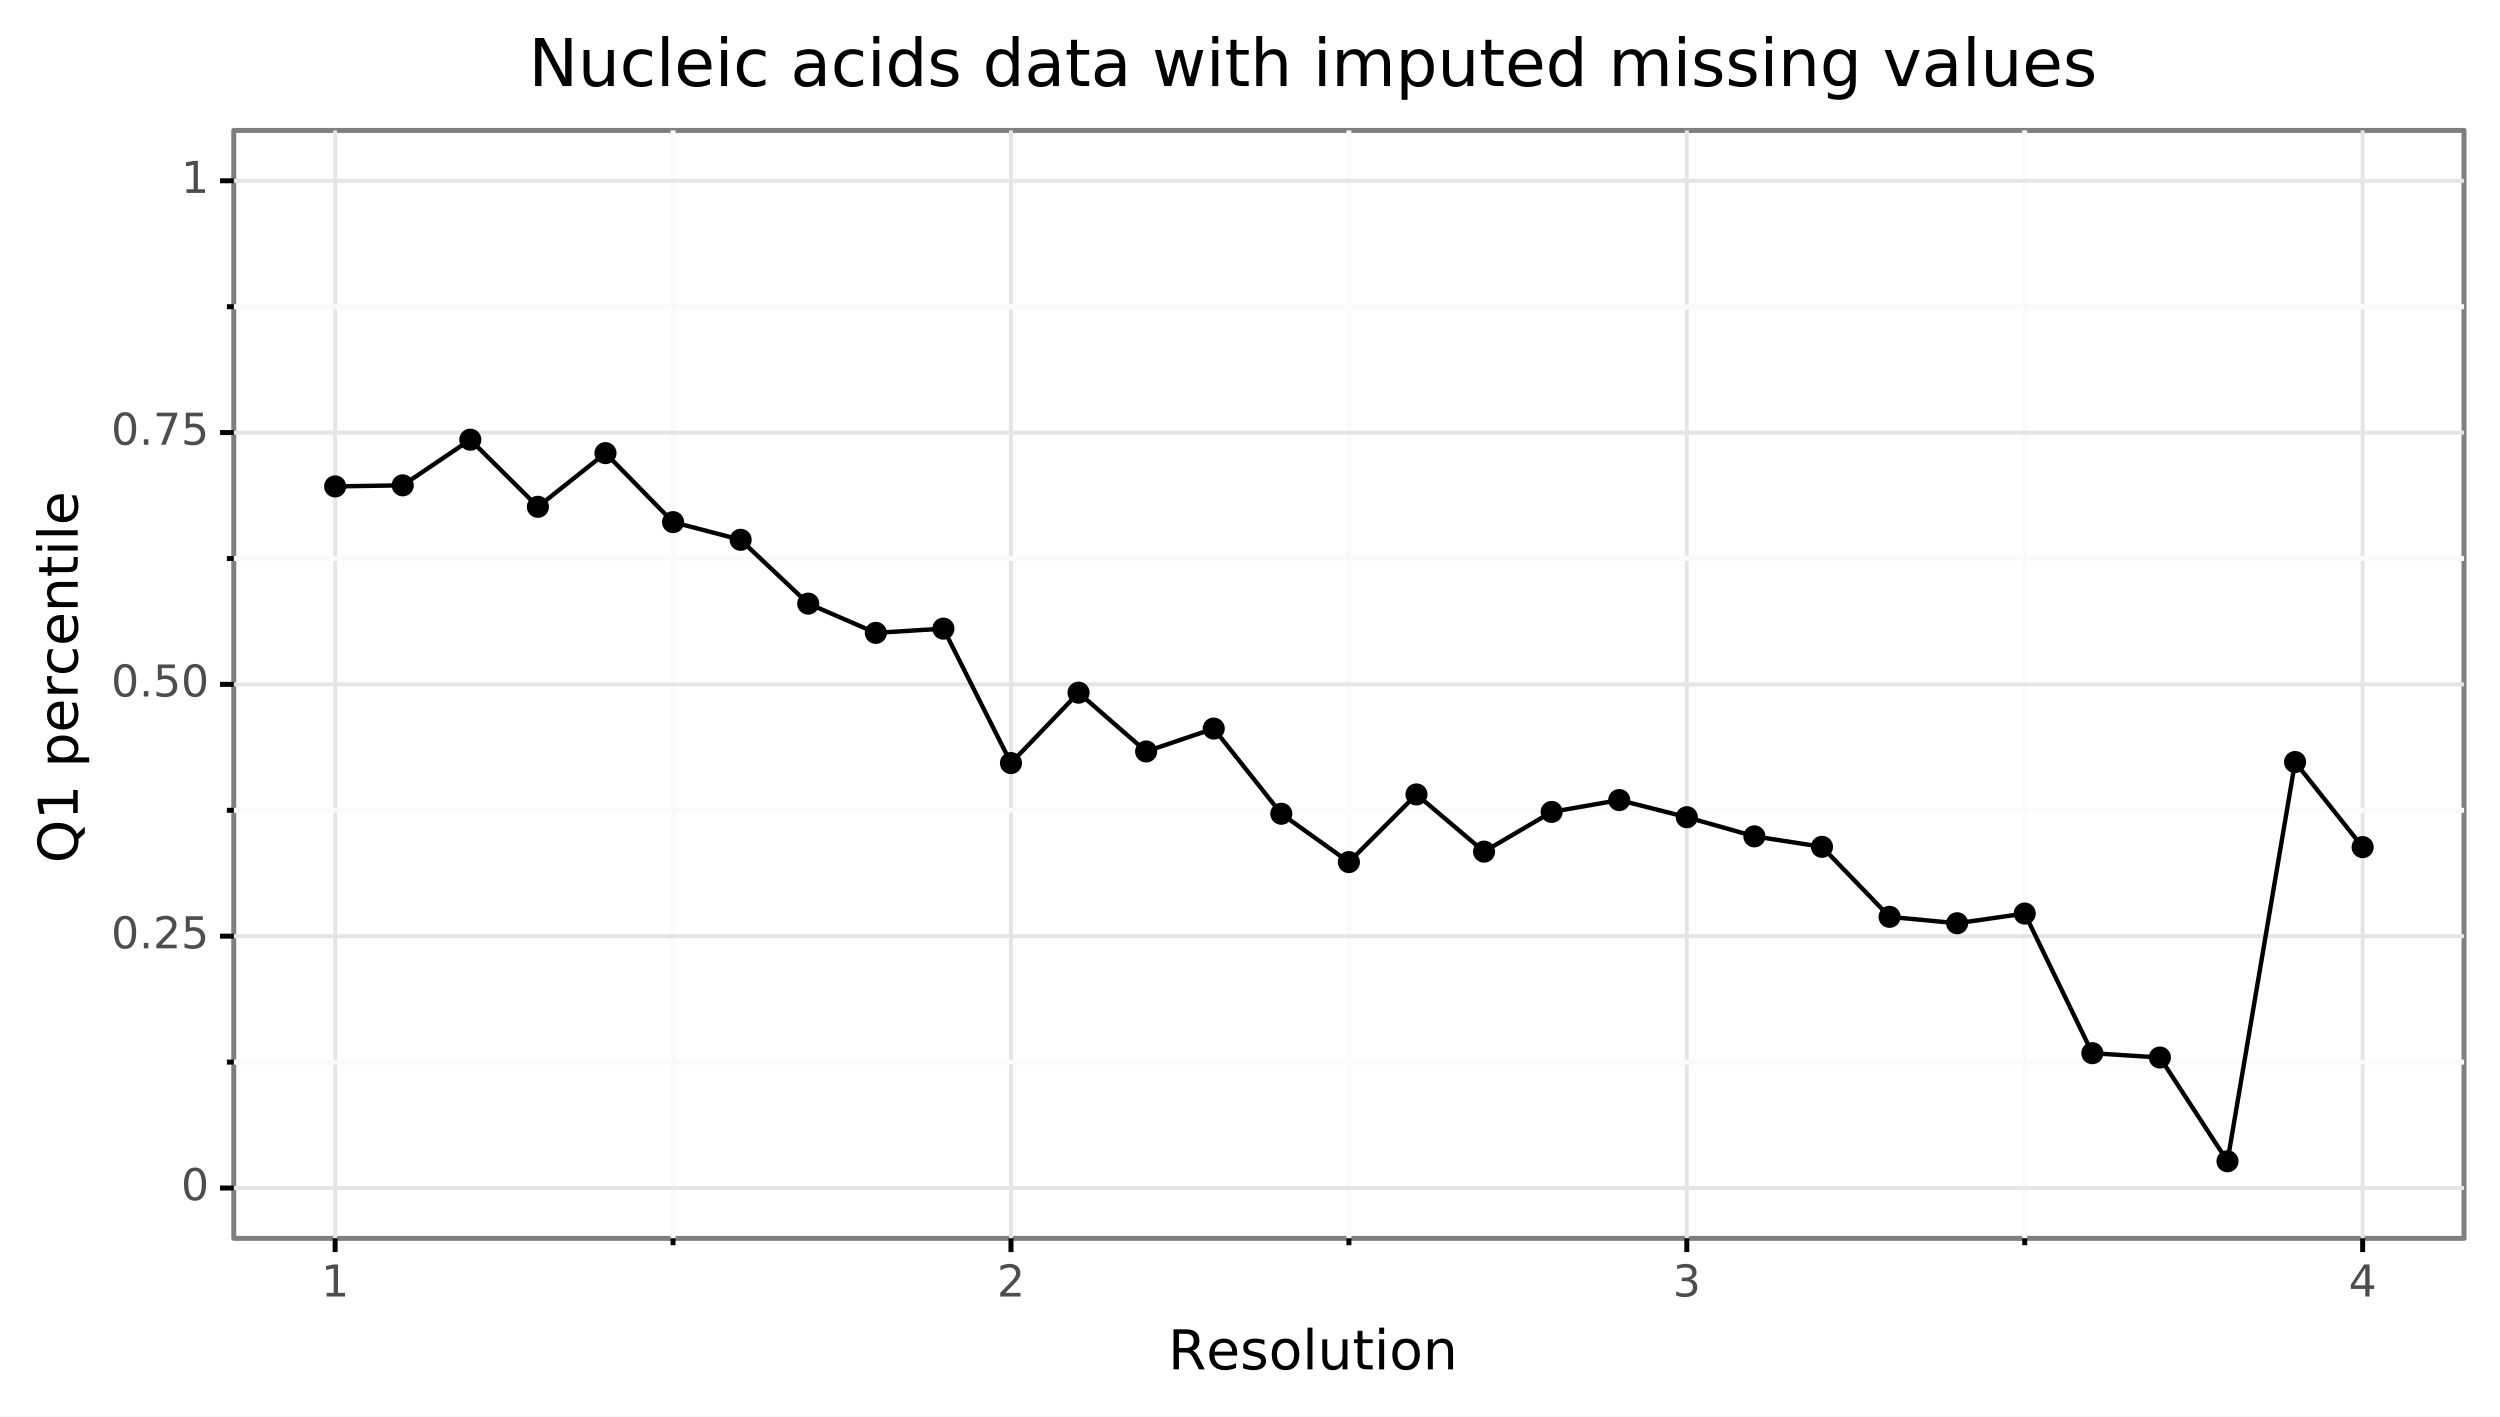 <?xml version="1.0" encoding="utf-8" standalone="no"?>
<!DOCTYPE svg PUBLIC "-//W3C//DTD SVG 1.1//EN"
  "http://www.w3.org/Graphics/SVG/1.1/DTD/svg11.dtd">
<!-- Created with matplotlib (https://matplotlib.org/) -->
<svg height="283.578pt" version="1.1" viewBox="0 0 500.39 283.578" width="500.39pt" xmlns="http://www.w3.org/2000/svg" xmlns:xlink="http://www.w3.org/1999/xlink">
 <rect x="0" y="0" width="500.39" height="283.578" fill="#333333" stroke="none"/>
 <defs>
  <style type="text/css">
*{stroke-linecap:butt;stroke-linejoin:round;}
  </style>
 </defs>
 <g id="figure_1">
  <g id="patch_1">
   <path d="M 0 283.578 
L 500.39 283.578 
L 500.39 0 
L 0 0 
z
" style="fill:#ffffff;stroke:#ffffff;stroke-linejoin:miter;"/>
  </g>
  <g id="axes_1">
   <g id="patch_2">
    <path d="M 46.79 247.865 
L 493.19 247.865 
L 493.19 26.105 
L 46.79 26.105 
z
" style="fill:#ffffff;stroke:#7f7f7f;stroke-linejoin:miter;"/>
   </g>
   <g id="matplotlib.axis_1">
    <g id="xtick_1">
     <g id="line2d_1">
      <path clip-path="url(#p3ffee80efe)" d="M 67.081 247.865 
L 67.081 26.105 
" style="fill:none;stroke:#e5e5e5;stroke-width:0.8;"/>
     </g>
     <g id="line2d_2">
      <path d="M 67.081 247.865 
" style="fill:none;stroke:#000000;stroke-width:1.5;"/>
      <defs>
       <path d="M 0 0 
L 0 2.75 
" id="me371546a44" style="stroke:#000000;"/>
      </defs>
      <g>
       <use style="stroke:#000000;" x="67.081" xlink:href="#me371546a44" y="247.865"/>
      </g>
     </g>
     <g id="text_1">
      <!-- 1 -->
      <defs>
       <path d="M 12.406 8.297 
L 28.516 8.297 
L 28.516 63.922 
L 10.984 60.406 
L 10.984 69.391 
L 28.422 72.906 
L 38.281 72.906 
L 38.281 8.297 
L 54.391 8.297 
L 54.391 0 
L 12.406 0 
z
" id="DejaVuSans-49"/>
      </defs>
      <g style="fill:#4d4d4d;" transform="translate(64.281 259.502)scale(0.088 -0.088)">
       <use xlink:href="#DejaVuSans-49"/>
      </g>
     </g>
    </g>
    <g id="xtick_2">
     <g id="line2d_3">
      <path clip-path="url(#p3ffee80efe)" d="M 202.353 247.865 
L 202.353 26.105 
" style="fill:none;stroke:#e5e5e5;stroke-width:0.8;"/>
     </g>
     <g id="line2d_4">
      <path d="M 202.353 247.865 
" style="fill:none;stroke:#000000;stroke-width:1.5;"/>
      <g>
       <use style="stroke:#000000;" x="202.353" xlink:href="#me371546a44" y="247.865"/>
      </g>
     </g>
     <g id="text_2">
      <!-- 2 -->
      <defs>
       <path d="M 19.188 8.297 
L 53.609 8.297 
L 53.609 0 
L 7.328 0 
L 7.328 8.297 
Q 12.938 14.109 22.625 23.891 
Q 32.328 33.688 34.812 36.531 
Q 39.547 41.844 41.422 45.531 
Q 43.312 49.219 43.312 52.781 
Q 43.312 58.594 39.234 62.25 
Q 35.156 65.922 28.609 65.922 
Q 23.969 65.922 18.812 64.312 
Q 13.672 62.703 7.812 59.422 
L 7.812 69.391 
Q 13.766 71.781 18.938 73 
Q 24.125 74.219 28.422 74.219 
Q 39.75 74.219 46.484 68.547 
Q 53.219 62.891 53.219 53.422 
Q 53.219 48.922 51.531 44.891 
Q 49.859 40.875 45.406 35.406 
Q 44.188 33.984 37.641 27.219 
Q 31.109 20.453 19.188 8.297 
z
" id="DejaVuSans-50"/>
      </defs>
      <g style="fill:#4d4d4d;" transform="translate(199.554 259.502)scale(0.088 -0.088)">
       <use xlink:href="#DejaVuSans-50"/>
      </g>
     </g>
    </g>
    <g id="xtick_3">
     <g id="line2d_5">
      <path clip-path="url(#p3ffee80efe)" d="M 337.626 247.865 
L 337.626 26.105 
" style="fill:none;stroke:#e5e5e5;stroke-width:0.8;"/>
     </g>
     <g id="line2d_6">
      <path d="M 337.626 247.865 
" style="fill:none;stroke:#000000;stroke-width:1.5;"/>
      <g>
       <use style="stroke:#000000;" x="337.626" xlink:href="#me371546a44" y="247.865"/>
      </g>
     </g>
     <g id="text_3">
      <!-- 3 -->
      <defs>
       <path d="M 40.578 39.312 
Q 47.656 37.797 51.625 33 
Q 55.609 28.219 55.609 21.188 
Q 55.609 10.406 48.188 4.484 
Q 40.766 -1.422 27.094 -1.422 
Q 22.516 -1.422 17.656 -0.516 
Q 12.797 0.391 7.625 2.203 
L 7.625 11.719 
Q 11.719 9.328 16.594 8.109 
Q 21.484 6.891 26.812 6.891 
Q 36.078 6.891 40.938 10.547 
Q 45.797 14.203 45.797 21.188 
Q 45.797 27.641 41.281 31.266 
Q 36.766 34.906 28.719 34.906 
L 20.219 34.906 
L 20.219 43.016 
L 29.109 43.016 
Q 36.375 43.016 40.234 45.922 
Q 44.094 48.828 44.094 54.297 
Q 44.094 59.906 40.109 62.906 
Q 36.141 65.922 28.719 65.922 
Q 24.656 65.922 20.016 65.031 
Q 15.375 64.156 9.812 62.312 
L 9.812 71.094 
Q 15.438 72.656 20.344 73.438 
Q 25.25 74.219 29.594 74.219 
Q 40.828 74.219 47.359 69.109 
Q 53.906 64.016 53.906 55.328 
Q 53.906 49.266 50.438 45.094 
Q 46.969 40.922 40.578 39.312 
z
" id="DejaVuSans-51"/>
      </defs>
      <g style="fill:#4d4d4d;" transform="translate(334.827 259.502)scale(0.088 -0.088)">
       <use xlink:href="#DejaVuSans-51"/>
      </g>
     </g>
    </g>
    <g id="xtick_4">
     <g id="line2d_7">
      <path clip-path="url(#p3ffee80efe)" d="M 472.899 247.865 
L 472.899 26.105 
" style="fill:none;stroke:#e5e5e5;stroke-width:0.8;"/>
     </g>
     <g id="line2d_8">
      <path d="M 472.899 247.865 
" style="fill:none;stroke:#000000;stroke-width:1.5;"/>
      <g>
       <use style="stroke:#000000;" x="472.899" xlink:href="#me371546a44" y="247.865"/>
      </g>
     </g>
     <g id="text_4">
      <!-- 4 -->
      <defs>
       <path d="M 37.797 64.312 
L 12.891 25.391 
L 37.797 25.391 
z
M 35.203 72.906 
L 47.609 72.906 
L 47.609 25.391 
L 58.016 25.391 
L 58.016 17.188 
L 47.609 17.188 
L 47.609 0 
L 37.797 0 
L 37.797 17.188 
L 4.891 17.188 
L 4.891 26.703 
z
" id="DejaVuSans-52"/>
      </defs>
      <g style="fill:#4d4d4d;" transform="translate(470.099 259.502)scale(0.088 -0.088)">
       <use xlink:href="#DejaVuSans-52"/>
      </g>
     </g>
    </g>
    <g id="xtick_5">
     <g id="line2d_9">
      <path clip-path="url(#p3ffee80efe)" d="M 134.717 247.865 
L 134.717 26.105 
" style="fill:none;stroke:#fafafa;"/>
     </g>
     <g id="line2d_10">
      <path d="M 134.717 247.865 
" style="fill:none;stroke:#000000;stroke-width:1.5;"/>
      <defs>
       <path d="M 0 0 
L 0 1.375 
" id="mc06d49ffab" style="stroke:#000000;"/>
      </defs>
      <g>
       <use style="stroke:#000000;" x="134.717" xlink:href="#mc06d49ffab" y="247.865"/>
      </g>
     </g>
    </g>
    <g id="xtick_6">
     <g id="line2d_11">
      <path clip-path="url(#p3ffee80efe)" d="M 269.99 247.865 
L 269.99 26.105 
" style="fill:none;stroke:#fafafa;"/>
     </g>
     <g id="line2d_12">
      <path d="M 269.99 247.865 
" style="fill:none;stroke:#000000;stroke-width:1.5;"/>
      <g>
       <use style="stroke:#000000;" x="269.99" xlink:href="#mc06d49ffab" y="247.865"/>
      </g>
     </g>
    </g>
    <g id="xtick_7">
     <g id="line2d_13">
      <path clip-path="url(#p3ffee80efe)" d="M 405.262 247.865 
L 405.262 26.105 
" style="fill:none;stroke:#fafafa;"/>
     </g>
     <g id="line2d_14">
      <path d="M 405.262 247.865 
" style="fill:none;stroke:#000000;stroke-width:1.5;"/>
      <g>
       <use style="stroke:#000000;" x="405.262" xlink:href="#mc06d49ffab" y="247.865"/>
      </g>
     </g>
    </g>
    <g id="text_5">
     <!-- Resolution -->
     <defs>
      <path d="M 44.391 34.188 
Q 47.562 33.109 50.562 29.594 
Q 53.562 26.078 56.594 19.922 
L 66.609 0 
L 56 0 
L 46.688 18.703 
Q 43.062 26.031 39.672 28.422 
Q 36.281 30.812 30.422 30.812 
L 19.672 30.812 
L 19.672 0 
L 9.812 0 
L 9.812 72.906 
L 32.078 72.906 
Q 44.578 72.906 50.734 67.672 
Q 56.891 62.453 56.891 51.906 
Q 56.891 45.016 53.688 40.469 
Q 50.484 35.938 44.391 34.188 
z
M 19.672 64.797 
L 19.672 38.922 
L 32.078 38.922 
Q 39.203 38.922 42.844 42.219 
Q 46.484 45.516 46.484 51.906 
Q 46.484 58.297 42.844 61.547 
Q 39.203 64.797 32.078 64.797 
z
" id="DejaVuSans-82"/>
      <path d="M 56.203 29.594 
L 56.203 25.203 
L 14.891 25.203 
Q 15.484 15.922 20.484 11.062 
Q 25.484 6.203 34.422 6.203 
Q 39.594 6.203 44.453 7.469 
Q 49.312 8.734 54.109 11.281 
L 54.109 2.781 
Q 49.266 0.734 44.188 -0.344 
Q 39.109 -1.422 33.891 -1.422 
Q 20.797 -1.422 13.156 6.188 
Q 5.516 13.812 5.516 26.812 
Q 5.516 40.234 12.766 48.109 
Q 20.016 56 32.328 56 
Q 43.359 56 49.781 48.891 
Q 56.203 41.797 56.203 29.594 
z
M 47.219 32.234 
Q 47.125 39.594 43.094 43.984 
Q 39.062 48.391 32.422 48.391 
Q 24.906 48.391 20.391 44.141 
Q 15.875 39.891 15.188 32.172 
z
" id="DejaVuSans-101"/>
      <path d="M 44.281 53.078 
L 44.281 44.578 
Q 40.484 46.531 36.375 47.5 
Q 32.281 48.484 27.875 48.484 
Q 21.188 48.484 17.844 46.438 
Q 14.5 44.391 14.5 40.281 
Q 14.5 37.156 16.891 35.375 
Q 19.281 33.594 26.516 31.984 
L 29.594 31.297 
Q 39.156 29.25 43.188 25.516 
Q 47.219 21.781 47.219 15.094 
Q 47.219 7.469 41.188 3.016 
Q 35.156 -1.422 24.609 -1.422 
Q 20.219 -1.422 15.453 -0.562 
Q 10.688 0.297 5.422 2 
L 5.422 11.281 
Q 10.406 8.688 15.234 7.391 
Q 20.062 6.109 24.812 6.109 
Q 31.156 6.109 34.562 8.281 
Q 37.984 10.453 37.984 14.406 
Q 37.984 18.062 35.516 20.016 
Q 33.062 21.969 24.703 23.781 
L 21.578 24.516 
Q 13.234 26.266 9.516 29.906 
Q 5.812 33.547 5.812 39.891 
Q 5.812 47.609 11.281 51.797 
Q 16.75 56 26.812 56 
Q 31.781 56 36.172 55.266 
Q 40.578 54.547 44.281 53.078 
z
" id="DejaVuSans-115"/>
      <path d="M 30.609 48.391 
Q 23.391 48.391 19.188 42.75 
Q 14.984 37.109 14.984 27.297 
Q 14.984 17.484 19.156 11.844 
Q 23.344 6.203 30.609 6.203 
Q 37.797 6.203 41.984 11.859 
Q 46.188 17.531 46.188 27.297 
Q 46.188 37.016 41.984 42.703 
Q 37.797 48.391 30.609 48.391 
z
M 30.609 56 
Q 42.328 56 49.016 48.375 
Q 55.719 40.766 55.719 27.297 
Q 55.719 13.875 49.016 6.219 
Q 42.328 -1.422 30.609 -1.422 
Q 18.844 -1.422 12.172 6.219 
Q 5.516 13.875 5.516 27.297 
Q 5.516 40.766 12.172 48.375 
Q 18.844 56 30.609 56 
z
" id="DejaVuSans-111"/>
      <path d="M 9.422 75.984 
L 18.406 75.984 
L 18.406 0 
L 9.422 0 
z
" id="DejaVuSans-108"/>
      <path d="M 8.5 21.578 
L 8.5 54.688 
L 17.484 54.688 
L 17.484 21.922 
Q 17.484 14.156 20.5 10.266 
Q 23.531 6.391 29.594 6.391 
Q 36.859 6.391 41.078 11.031 
Q 45.312 15.672 45.312 23.688 
L 45.312 54.688 
L 54.297 54.688 
L 54.297 0 
L 45.312 0 
L 45.312 8.406 
Q 42.047 3.422 37.719 1 
Q 33.406 -1.422 27.688 -1.422 
Q 18.266 -1.422 13.375 4.438 
Q 8.5 10.297 8.5 21.578 
z
M 31.109 56 
z
" id="DejaVuSans-117"/>
      <path d="M 18.312 70.219 
L 18.312 54.688 
L 36.812 54.688 
L 36.812 47.703 
L 18.312 47.703 
L 18.312 18.016 
Q 18.312 11.328 20.141 9.422 
Q 21.969 7.516 27.594 7.516 
L 36.812 7.516 
L 36.812 0 
L 27.594 0 
Q 17.188 0 13.234 3.875 
Q 9.281 7.766 9.281 18.016 
L 9.281 47.703 
L 2.688 47.703 
L 2.688 54.688 
L 9.281 54.688 
L 9.281 70.219 
z
" id="DejaVuSans-116"/>
      <path d="M 9.422 54.688 
L 18.406 54.688 
L 18.406 0 
L 9.422 0 
z
M 9.422 75.984 
L 18.406 75.984 
L 18.406 64.594 
L 9.422 64.594 
z
" id="DejaVuSans-105"/>
      <path d="M 54.891 33.016 
L 54.891 0 
L 45.906 0 
L 45.906 32.719 
Q 45.906 40.484 42.875 44.328 
Q 39.844 48.188 33.797 48.188 
Q 26.516 48.188 22.312 43.547 
Q 18.109 38.922 18.109 30.906 
L 18.109 0 
L 9.078 0 
L 9.078 54.688 
L 18.109 54.688 
L 18.109 46.188 
Q 21.344 51.125 25.703 53.562 
Q 30.078 56 35.797 56 
Q 45.219 56 50.047 50.172 
Q 54.891 44.344 54.891 33.016 
z
" id="DejaVuSans-110"/>
     </defs>
     <g transform="translate(233.808 274.09)scale(0.11 -0.11)">
      <use xlink:href="#DejaVuSans-82"/>
      <use x="69.42" xlink:href="#DejaVuSans-101"/>
      <use x="130.943" xlink:href="#DejaVuSans-115"/>
      <use x="183.043" xlink:href="#DejaVuSans-111"/>
      <use x="244.225" xlink:href="#DejaVuSans-108"/>
      <use x="272.008" xlink:href="#DejaVuSans-117"/>
      <use x="335.387" xlink:href="#DejaVuSans-116"/>
      <use x="374.596" xlink:href="#DejaVuSans-105"/>
      <use x="402.379" xlink:href="#DejaVuSans-111"/>
      <use x="463.561" xlink:href="#DejaVuSans-110"/>
     </g>
    </g>
   </g>
   <g id="matplotlib.axis_2">
    <g id="ytick_1">
     <g id="line2d_15">
      <path clip-path="url(#p3ffee80efe)" d="M 46.79 237.785 
L 493.19 237.785 
" style="fill:none;stroke:#e5e5e5;stroke-width:0.8;"/>
     </g>
     <g id="line2d_16">
      <path d="M 46.79 237.785 
" style="fill:none;stroke:#000000;stroke-width:1.5;"/>
      <defs>
       <path d="M 0 0 
L -2.75 0 
" id="m956b421421" style="stroke:#000000;"/>
      </defs>
      <g>
       <use style="stroke:#000000;" x="46.79" xlink:href="#m956b421421" y="237.785"/>
      </g>
     </g>
     <g id="text_6">
      <!-- 0 -->
      <defs>
       <path d="M 31.781 66.406 
Q 24.172 66.406 20.328 58.906 
Q 16.5 51.422 16.5 36.375 
Q 16.5 21.391 20.328 13.891 
Q 24.172 6.391 31.781 6.391 
Q 39.453 6.391 43.281 13.891 
Q 47.125 21.391 47.125 36.375 
Q 47.125 51.422 43.281 58.906 
Q 39.453 66.406 31.781 66.406 
z
M 31.781 74.219 
Q 44.047 74.219 50.516 64.516 
Q 56.984 54.828 56.984 36.375 
Q 56.984 17.969 50.516 8.266 
Q 44.047 -1.422 31.781 -1.422 
Q 19.531 -1.422 13.062 8.266 
Q 6.594 17.969 6.594 36.375 
Q 6.594 54.828 13.062 64.516 
Q 19.531 74.219 31.781 74.219 
z
" id="DejaVuSans-48"/>
      </defs>
      <g style="fill:#4d4d4d;" transform="translate(36.241 240.214)scale(0.088 -0.088)">
       <use xlink:href="#DejaVuSans-48"/>
      </g>
     </g>
    </g>
    <g id="ytick_2">
     <g id="line2d_17">
      <path clip-path="url(#p3ffee80efe)" d="M 46.79 187.385 
L 493.19 187.385 
" style="fill:none;stroke:#e5e5e5;stroke-width:0.8;"/>
     </g>
     <g id="line2d_18">
      <path d="M 46.79 187.385 
" style="fill:none;stroke:#000000;stroke-width:1.5;"/>
      <g>
       <use style="stroke:#000000;" x="46.79" xlink:href="#m956b421421" y="187.385"/>
      </g>
     </g>
     <g id="text_7">
      <!-- 0.25 -->
      <defs>
       <path d="M 10.688 12.406 
L 21 12.406 
L 21 0 
L 10.688 0 
z
" id="DejaVuSans-46"/>
       <path d="M 10.797 72.906 
L 49.516 72.906 
L 49.516 64.594 
L 19.828 64.594 
L 19.828 46.734 
Q 21.969 47.469 24.109 47.828 
Q 26.266 48.188 28.422 48.188 
Q 40.625 48.188 47.75 41.5 
Q 54.891 34.812 54.891 23.391 
Q 54.891 11.625 47.562 5.094 
Q 40.234 -1.422 26.906 -1.422 
Q 22.312 -1.422 17.547 -0.641 
Q 12.797 0.141 7.719 1.703 
L 7.719 11.625 
Q 12.109 9.234 16.797 8.062 
Q 21.484 6.891 26.703 6.891 
Q 35.156 6.891 40.078 11.328 
Q 45.016 15.766 45.016 23.391 
Q 45.016 31 40.078 35.438 
Q 35.156 39.891 26.703 39.891 
Q 22.75 39.891 18.812 39.016 
Q 14.891 38.141 10.797 36.281 
z
" id="DejaVuSans-53"/>
      </defs>
      <g style="fill:#4d4d4d;" transform="translate(22.246 189.814)scale(0.088 -0.088)">
       <use xlink:href="#DejaVuSans-48"/>
       <use x="63.623" xlink:href="#DejaVuSans-46"/>
       <use x="95.41" xlink:href="#DejaVuSans-50"/>
       <use x="159.033" xlink:href="#DejaVuSans-53"/>
      </g>
     </g>
    </g>
    <g id="ytick_3">
     <g id="line2d_19">
      <path clip-path="url(#p3ffee80efe)" d="M 46.79 136.985 
L 493.19 136.985 
" style="fill:none;stroke:#e5e5e5;stroke-width:0.8;"/>
     </g>
     <g id="line2d_20">
      <path d="M 46.79 136.985 
" style="fill:none;stroke:#000000;stroke-width:1.5;"/>
      <g>
       <use style="stroke:#000000;" x="46.79" xlink:href="#m956b421421" y="136.985"/>
      </g>
     </g>
     <g id="text_8">
      <!-- 0.50 -->
      <g style="fill:#4d4d4d;" transform="translate(22.246 139.414)scale(0.088 -0.088)">
       <use xlink:href="#DejaVuSans-48"/>
       <use x="63.623" xlink:href="#DejaVuSans-46"/>
       <use x="95.41" xlink:href="#DejaVuSans-53"/>
       <use x="159.033" xlink:href="#DejaVuSans-48"/>
      </g>
     </g>
    </g>
    <g id="ytick_4">
     <g id="line2d_21">
      <path clip-path="url(#p3ffee80efe)" d="M 46.79 86.585 
L 493.19 86.585 
" style="fill:none;stroke:#e5e5e5;stroke-width:0.8;"/>
     </g>
     <g id="line2d_22">
      <path d="M 46.79 86.585 
" style="fill:none;stroke:#000000;stroke-width:1.5;"/>
      <g>
       <use style="stroke:#000000;" x="46.79" xlink:href="#m956b421421" y="86.585"/>
      </g>
     </g>
     <g id="text_9">
      <!-- 0.75 -->
      <defs>
       <path d="M 8.203 72.906 
L 55.078 72.906 
L 55.078 68.703 
L 28.609 0 
L 18.312 0 
L 43.219 64.594 
L 8.203 64.594 
z
" id="DejaVuSans-55"/>
      </defs>
      <g style="fill:#4d4d4d;" transform="translate(22.246 89.014)scale(0.088 -0.088)">
       <use xlink:href="#DejaVuSans-48"/>
       <use x="63.623" xlink:href="#DejaVuSans-46"/>
       <use x="95.41" xlink:href="#DejaVuSans-55"/>
       <use x="159.033" xlink:href="#DejaVuSans-53"/>
      </g>
     </g>
    </g>
    <g id="ytick_5">
     <g id="line2d_23">
      <path clip-path="url(#p3ffee80efe)" d="M 46.79 36.185 
L 493.19 36.185 
" style="fill:none;stroke:#e5e5e5;stroke-width:0.8;"/>
     </g>
     <g id="line2d_24">
      <path d="M 46.79 36.185 
" style="fill:none;stroke:#000000;stroke-width:1.5;"/>
      <g>
       <use style="stroke:#000000;" x="46.79" xlink:href="#m956b421421" y="36.185"/>
      </g>
     </g>
     <g id="text_10">
      <!-- 1 -->
      <g style="fill:#4d4d4d;" transform="translate(36.241 38.614)scale(0.088 -0.088)">
       <use xlink:href="#DejaVuSans-49"/>
      </g>
     </g>
    </g>
    <g id="ytick_6">
     <g id="line2d_25">
      <path clip-path="url(#p3ffee80efe)" d="M 46.79 212.585 
L 493.19 212.585 
" style="fill:none;stroke:#fafafa;"/>
     </g>
     <g id="line2d_26">
      <path d="M 46.79 212.585 
" style="fill:none;stroke:#000000;stroke-width:1.5;"/>
      <defs>
       <path d="M 0 0 
L -1.375 0 
" id="mb3df655d86" style="stroke:#000000;"/>
      </defs>
      <g>
       <use style="stroke:#000000;" x="46.79" xlink:href="#mb3df655d86" y="212.585"/>
      </g>
     </g>
    </g>
    <g id="ytick_7">
     <g id="line2d_27">
      <path clip-path="url(#p3ffee80efe)" d="M 46.79 162.185 
L 493.19 162.185 
" style="fill:none;stroke:#fafafa;"/>
     </g>
     <g id="line2d_28">
      <path d="M 46.79 162.185 
" style="fill:none;stroke:#000000;stroke-width:1.5;"/>
      <g>
       <use style="stroke:#000000;" x="46.79" xlink:href="#mb3df655d86" y="162.185"/>
      </g>
     </g>
    </g>
    <g id="ytick_8">
     <g id="line2d_29">
      <path clip-path="url(#p3ffee80efe)" d="M 46.79 111.785 
L 493.19 111.785 
" style="fill:none;stroke:#fafafa;"/>
     </g>
     <g id="line2d_30">
      <path d="M 46.79 111.785 
" style="fill:none;stroke:#000000;stroke-width:1.5;"/>
      <g>
       <use style="stroke:#000000;" x="46.79" xlink:href="#mb3df655d86" y="111.785"/>
      </g>
     </g>
    </g>
    <g id="ytick_9">
     <g id="line2d_31">
      <path clip-path="url(#p3ffee80efe)" d="M 46.79 61.385 
L 493.19 61.385 
" style="fill:none;stroke:#fafafa;"/>
     </g>
     <g id="line2d_32">
      <path d="M 46.79 61.385 
" style="fill:none;stroke:#000000;stroke-width:1.5;"/>
      <g>
       <use style="stroke:#000000;" x="46.79" xlink:href="#mb3df655d86" y="61.385"/>
      </g>
     </g>
    </g>
    <g id="text_11">
     <!-- Q1 percentile -->
     <defs>
      <path d="M 39.406 66.219 
Q 28.656 66.219 22.328 58.203 
Q 16.016 50.203 16.016 36.375 
Q 16.016 22.609 22.328 14.594 
Q 28.656 6.594 39.406 6.594 
Q 50.141 6.594 56.422 14.594 
Q 62.703 22.609 62.703 36.375 
Q 62.703 50.203 56.422 58.203 
Q 50.141 66.219 39.406 66.219 
z
M 53.219 1.312 
L 66.219 -12.891 
L 54.297 -12.891 
L 43.5 -1.219 
Q 41.891 -1.312 41.031 -1.359 
Q 40.188 -1.422 39.406 -1.422 
Q 24.031 -1.422 14.812 8.859 
Q 5.609 19.141 5.609 36.375 
Q 5.609 53.656 14.812 63.938 
Q 24.031 74.219 39.406 74.219 
Q 54.734 74.219 63.906 63.938 
Q 73.094 53.656 73.094 36.375 
Q 73.094 23.688 67.984 14.641 
Q 62.891 5.609 53.219 1.312 
z
" id="DejaVuSans-81"/>
      <path id="DejaVuSans-32"/>
      <path d="M 18.109 8.203 
L 18.109 -20.797 
L 9.078 -20.797 
L 9.078 54.688 
L 18.109 54.688 
L 18.109 46.391 
Q 20.953 51.266 25.266 53.625 
Q 29.594 56 35.594 56 
Q 45.562 56 51.781 48.094 
Q 58.016 40.188 58.016 27.297 
Q 58.016 14.406 51.781 6.484 
Q 45.562 -1.422 35.594 -1.422 
Q 29.594 -1.422 25.266 0.953 
Q 20.953 3.328 18.109 8.203 
z
M 48.688 27.297 
Q 48.688 37.203 44.609 42.844 
Q 40.531 48.484 33.406 48.484 
Q 26.266 48.484 22.188 42.844 
Q 18.109 37.203 18.109 27.297 
Q 18.109 17.391 22.188 11.75 
Q 26.266 6.109 33.406 6.109 
Q 40.531 6.109 44.609 11.75 
Q 48.688 17.391 48.688 27.297 
z
" id="DejaVuSans-112"/>
      <path d="M 41.109 46.297 
Q 39.594 47.172 37.812 47.578 
Q 36.031 48 33.891 48 
Q 26.266 48 22.188 43.047 
Q 18.109 38.094 18.109 28.812 
L 18.109 0 
L 9.078 0 
L 9.078 54.688 
L 18.109 54.688 
L 18.109 46.188 
Q 20.953 51.172 25.484 53.578 
Q 30.031 56 36.531 56 
Q 37.453 56 38.578 55.875 
Q 39.703 55.766 41.062 55.516 
z
" id="DejaVuSans-114"/>
      <path d="M 48.781 52.594 
L 48.781 44.188 
Q 44.969 46.297 41.141 47.344 
Q 37.312 48.391 33.406 48.391 
Q 24.656 48.391 19.812 42.844 
Q 14.984 37.312 14.984 27.297 
Q 14.984 17.281 19.812 11.734 
Q 24.656 6.203 33.406 6.203 
Q 37.312 6.203 41.141 7.25 
Q 44.969 8.297 48.781 10.406 
L 48.781 2.094 
Q 45.016 0.344 40.984 -0.531 
Q 36.969 -1.422 32.422 -1.422 
Q 20.062 -1.422 12.781 6.344 
Q 5.516 14.109 5.516 27.297 
Q 5.516 40.672 12.859 48.328 
Q 20.219 56 33.016 56 
Q 37.156 56 41.109 55.141 
Q 45.062 54.297 48.781 52.594 
z
" id="DejaVuSans-99"/>
     </defs>
     <g transform="translate(15.558 172.748)rotate(-90)scale(0.11 -0.11)">
      <use xlink:href="#DejaVuSans-81"/>
      <use x="78.711" xlink:href="#DejaVuSans-49"/>
      <use x="142.334" xlink:href="#DejaVuSans-32"/>
      <use x="174.121" xlink:href="#DejaVuSans-112"/>
      <use x="237.598" xlink:href="#DejaVuSans-101"/>
      <use x="299.121" xlink:href="#DejaVuSans-114"/>
      <use x="340.203" xlink:href="#DejaVuSans-99"/>
      <use x="395.184" xlink:href="#DejaVuSans-101"/>
      <use x="456.707" xlink:href="#DejaVuSans-110"/>
      <use x="520.086" xlink:href="#DejaVuSans-116"/>
      <use x="559.295" xlink:href="#DejaVuSans-105"/>
      <use x="587.078" xlink:href="#DejaVuSans-108"/>
      <use x="614.861" xlink:href="#DejaVuSans-101"/>
     </g>
    </g>
   </g>
   <g id="PathCollection_1">
    <path clip-path="url(#p3ffee80efe)" d="M 67.081 99.134 
C 67.551 99.134 68.002 98.948 68.334 98.615 
C 68.666 98.283 68.853 97.832 68.853 97.362 
C 68.853 96.892 68.666 96.441 68.334 96.109 
C 68.002 95.776 67.551 95.589 67.081 95.589 
C 66.611 95.589 66.16 95.776 65.827 96.109 
C 65.495 96.441 65.308 96.892 65.308 97.362 
C 65.308 97.832 65.495 98.283 65.827 98.615 
C 66.16 98.948 66.611 99.134 67.081 99.134 
z
" style="stroke:#000000;stroke-width:0.886;"/>
    <path clip-path="url(#p3ffee80efe)" d="M 80.608 98.913 
C 81.078 98.913 81.529 98.726 81.861 98.394 
C 82.194 98.062 82.38 97.611 82.38 97.141 
C 82.38 96.671 82.194 96.22 81.861 95.887 
C 81.529 95.555 81.078 95.368 80.608 95.368 
C 80.138 95.368 79.687 95.555 79.355 95.887 
C 79.022 96.22 78.835 96.671 78.835 97.141 
C 78.835 97.611 79.022 98.062 79.355 98.394 
C 79.687 98.726 80.138 98.913 80.608 98.913 
z
" style="stroke:#000000;stroke-width:0.886;"/>
    <path clip-path="url(#p3ffee80efe)" d="M 94.135 89.781 
C 94.605 89.781 95.056 89.594 95.388 89.261 
C 95.721 88.929 95.908 88.478 95.908 88.008 
C 95.908 87.538 95.721 87.087 95.388 86.755 
C 95.056 86.422 94.605 86.236 94.135 86.236 
C 93.665 86.236 93.214 86.422 92.882 86.755 
C 92.549 87.087 92.363 87.538 92.363 88.008 
C 92.363 88.478 92.549 88.929 92.882 89.261 
C 93.214 89.594 93.665 89.781 94.135 89.781 
z
" style="stroke:#000000;stroke-width:0.886;"/>
    <path clip-path="url(#p3ffee80efe)" d="M 107.662 103.211 
C 108.132 103.211 108.583 103.025 108.916 102.692 
C 109.248 102.36 109.435 101.909 109.435 101.439 
C 109.435 100.969 109.248 100.518 108.916 100.185 
C 108.583 99.853 108.132 99.666 107.662 99.666 
C 107.192 99.666 106.741 99.853 106.409 100.185 
C 106.077 100.518 105.89 100.969 105.89 101.439 
C 105.89 101.909 106.077 102.36 106.409 102.692 
C 106.741 103.025 107.192 103.211 107.662 103.211 
z
" style="stroke:#000000;stroke-width:0.886;"/>
    <path clip-path="url(#p3ffee80efe)" d="M 121.19 92.469 
C 121.66 92.469 122.111 92.282 122.443 91.95 
C 122.775 91.618 122.962 91.167 122.962 90.697 
C 122.962 90.227 122.775 89.776 122.443 89.443 
C 122.111 89.111 121.66 88.924 121.19 88.924 
C 120.72 88.924 120.269 89.111 119.936 89.443 
C 119.604 89.776 119.417 90.227 119.417 90.697 
C 119.417 91.167 119.604 91.618 119.936 91.95 
C 120.269 92.282 120.72 92.469 121.19 92.469 
z
" style="stroke:#000000;stroke-width:0.886;"/>
    <path clip-path="url(#p3ffee80efe)" d="M 134.717 106.28 
C 135.187 106.28 135.638 106.093 135.97 105.761 
C 136.303 105.429 136.489 104.978 136.489 104.508 
C 136.489 104.038 136.303 103.587 135.97 103.254 
C 135.638 102.922 135.187 102.735 134.717 102.735 
C 134.247 102.735 133.796 102.922 133.464 103.254 
C 133.131 103.587 132.945 104.038 132.945 104.508 
C 132.945 104.978 133.131 105.429 133.464 105.761 
C 133.796 106.093 134.247 106.28 134.717 106.28 
z
" style="stroke:#000000;stroke-width:0.886;"/>
    <path clip-path="url(#p3ffee80efe)" d="M 148.244 109.821 
C 148.714 109.821 149.165 109.634 149.498 109.302 
C 149.83 108.969 150.017 108.518 150.017 108.048 
C 150.017 107.578 149.83 107.127 149.498 106.795 
C 149.165 106.463 148.714 106.276 148.244 106.276 
C 147.774 106.276 147.323 106.463 146.991 106.795 
C 146.659 107.127 146.472 107.578 146.472 108.048 
C 146.472 108.518 146.659 108.969 146.991 109.302 
C 147.323 109.634 147.774 109.821 148.244 109.821 
z
" style="stroke:#000000;stroke-width:0.886;"/>
    <path clip-path="url(#p3ffee80efe)" d="M 161.772 122.593 
C 162.242 122.593 162.692 122.406 163.025 122.074 
C 163.357 121.741 163.544 121.29 163.544 120.82 
C 163.544 120.35 163.357 119.899 163.025 119.567 
C 162.692 119.234 162.242 119.048 161.772 119.048 
C 161.301 119.048 160.851 119.234 160.518 119.567 
C 160.186 119.899 159.999 120.35 159.999 120.82 
C 159.999 121.29 160.186 121.741 160.518 122.074 
C 160.851 122.406 161.301 122.593 161.772 122.593 
z
" style="stroke:#000000;stroke-width:0.886;"/>
    <path clip-path="url(#p3ffee80efe)" d="M 175.299 128.448 
C 175.769 128.448 176.22 128.261 176.552 127.929 
C 176.884 127.597 177.071 127.146 177.071 126.676 
C 177.071 126.206 176.884 125.755 176.552 125.422 
C 176.22 125.09 175.769 124.903 175.299 124.903 
C 174.829 124.903 174.378 125.09 174.045 125.422 
C 173.713 125.755 173.526 126.206 173.526 126.676 
C 173.526 127.146 173.713 127.597 174.045 127.929 
C 174.378 128.261 174.829 128.448 175.299 128.448 
z
" style="stroke:#000000;stroke-width:0.886;"/>
    <path clip-path="url(#p3ffee80efe)" d="M 188.826 127.597 
C 189.296 127.597 189.747 127.41 190.079 127.078 
C 190.412 126.745 190.599 126.294 190.599 125.824 
C 190.599 125.354 190.412 124.903 190.079 124.571 
C 189.747 124.239 189.296 124.052 188.826 124.052 
C 188.356 124.052 187.905 124.239 187.573 124.571 
C 187.24 124.903 187.054 125.354 187.054 125.824 
C 187.054 126.294 187.24 126.745 187.573 127.078 
C 187.905 127.41 188.356 127.597 188.826 127.597 
z
" style="stroke:#000000;stroke-width:0.886;"/>
    <path clip-path="url(#p3ffee80efe)" d="M 202.353 154.505 
C 202.823 154.505 203.274 154.318 203.607 153.986 
C 203.939 153.654 204.126 153.203 204.126 152.733 
C 204.126 152.263 203.939 151.812 203.607 151.479 
C 203.274 151.147 202.823 150.96 202.353 150.96 
C 201.883 150.96 201.432 151.147 201.1 151.479 
C 200.768 151.812 200.581 152.263 200.581 152.733 
C 200.581 153.203 200.768 153.654 201.1 153.986 
C 201.432 154.318 201.883 154.505 202.353 154.505 
z
" style="stroke:#000000;stroke-width:0.886;"/>
    <path clip-path="url(#p3ffee80efe)" d="M 215.881 140.416 
C 216.351 140.416 216.802 140.229 217.134 139.897 
C 217.466 139.565 217.653 139.114 217.653 138.644 
C 217.653 138.174 217.466 137.723 217.134 137.39 
C 216.802 137.058 216.351 136.871 215.881 136.871 
C 215.411 136.871 214.96 137.058 214.627 137.39 
C 214.295 137.723 214.108 138.174 214.108 138.644 
C 214.108 139.114 214.295 139.565 214.627 139.897 
C 214.96 140.229 215.411 140.416 215.881 140.416 
z
" style="stroke:#000000;stroke-width:0.886;"/>
    <path clip-path="url(#p3ffee80efe)" d="M 229.408 152.185 
C 229.878 152.185 230.329 151.998 230.661 151.666 
C 230.994 151.334 231.18 150.883 231.18 150.413 
C 231.18 149.943 230.994 149.492 230.661 149.159 
C 230.329 148.827 229.878 148.64 229.408 148.64 
C 228.938 148.64 228.487 148.827 228.155 149.159 
C 227.822 149.492 227.635 149.943 227.635 150.413 
C 227.635 150.883 227.822 151.334 228.155 151.666 
C 228.487 151.998 228.938 152.185 229.408 152.185 
z
" style="stroke:#000000;stroke-width:0.886;"/>
    <path clip-path="url(#p3ffee80efe)" d="M 242.935 147.597 
C 243.405 147.597 243.856 147.411 244.188 147.078 
C 244.521 146.746 244.708 146.295 244.708 145.825 
C 244.708 145.355 244.521 144.904 244.188 144.572 
C 243.856 144.239 243.405 144.052 242.935 144.052 
C 242.465 144.052 242.014 144.239 241.682 144.572 
C 241.349 144.904 241.163 145.355 241.163 145.825 
C 241.163 146.295 241.349 146.746 241.682 147.078 
C 242.014 147.411 242.465 147.597 242.935 147.597 
z
" style="stroke:#000000;stroke-width:0.886;"/>
    <path clip-path="url(#p3ffee80efe)" d="M 256.462 164.651 
C 256.932 164.651 257.383 164.464 257.716 164.131 
C 258.048 163.799 258.235 163.348 258.235 162.878 
C 258.235 162.408 258.048 161.957 257.716 161.625 
C 257.383 161.292 256.932 161.106 256.462 161.106 
C 255.992 161.106 255.541 161.292 255.209 161.625 
C 254.877 161.957 254.69 162.408 254.69 162.878 
C 254.69 163.348 254.877 163.799 255.209 164.131 
C 255.541 164.464 255.992 164.651 256.462 164.651 
z
" style="stroke:#000000;stroke-width:0.886;"/>
    <path clip-path="url(#p3ffee80efe)" d="M 269.99 174.325 
C 270.46 174.325 270.911 174.139 271.243 173.806 
C 271.575 173.474 271.762 173.023 271.762 172.553 
C 271.762 172.083 271.575 171.632 271.243 171.3 
C 270.911 170.967 270.46 170.78 269.99 170.78 
C 269.52 170.78 269.069 170.967 268.736 171.3 
C 268.404 171.632 268.217 172.083 268.217 172.553 
C 268.217 173.023 268.404 173.474 268.736 173.806 
C 269.069 174.139 269.52 174.325 269.99 174.325 
z
" style="stroke:#000000;stroke-width:0.886;"/>
    <path clip-path="url(#p3ffee80efe)" d="M 283.517 160.784 
C 283.987 160.784 284.438 160.597 284.77 160.265 
C 285.103 159.932 285.289 159.481 285.289 159.011 
C 285.289 158.541 285.103 158.09 284.77 157.758 
C 284.438 157.426 283.987 157.239 283.517 157.239 
C 283.047 157.239 282.596 157.426 282.264 157.758 
C 281.931 158.09 281.745 158.541 281.745 159.011 
C 281.745 159.481 281.931 159.932 282.264 160.265 
C 282.596 160.597 283.047 160.784 283.517 160.784 
z
" style="stroke:#000000;stroke-width:0.886;"/>
    <path clip-path="url(#p3ffee80efe)" d="M 297.044 172.23 
C 297.514 172.23 297.965 172.043 298.298 171.711 
C 298.63 171.379 298.817 170.928 298.817 170.458 
C 298.817 169.988 298.63 169.537 298.298 169.204 
C 297.965 168.872 297.514 168.685 297.044 168.685 
C 296.574 168.685 296.123 168.872 295.791 169.204 
C 295.459 169.537 295.272 169.988 295.272 170.458 
C 295.272 170.928 295.459 171.379 295.791 171.711 
C 296.123 172.043 296.574 172.23 297.044 172.23 
z
" style="stroke:#000000;stroke-width:0.886;"/>
    <path clip-path="url(#p3ffee80efe)" d="M 310.572 164.284 
C 311.042 164.284 311.492 164.098 311.825 163.765 
C 312.157 163.433 312.344 162.982 312.344 162.512 
C 312.344 162.042 312.157 161.591 311.825 161.259 
C 311.492 160.926 311.042 160.74 310.572 160.74 
C 310.101 160.74 309.651 160.926 309.318 161.259 
C 308.986 161.591 308.799 162.042 308.799 162.512 
C 308.799 162.982 308.986 163.433 309.318 163.765 
C 309.651 164.098 310.101 164.284 310.572 164.284 
z
" style="stroke:#000000;stroke-width:0.886;"/>
    <path clip-path="url(#p3ffee80efe)" d="M 324.099 161.912 
C 324.569 161.912 325.02 161.725 325.352 161.393 
C 325.684 161.061 325.871 160.61 325.871 160.14 
C 325.871 159.67 325.684 159.219 325.352 158.886 
C 325.02 158.554 324.569 158.367 324.099 158.367 
C 323.629 158.367 323.178 158.554 322.845 158.886 
C 322.513 159.219 322.326 159.67 322.326 160.14 
C 322.326 160.61 322.513 161.061 322.845 161.393 
C 323.178 161.725 323.629 161.912 324.099 161.912 
z
" style="stroke:#000000;stroke-width:0.886;"/>
    <path clip-path="url(#p3ffee80efe)" d="M 337.626 165.344 
C 338.096 165.344 338.547 165.157 338.879 164.824 
C 339.212 164.492 339.399 164.041 339.399 163.571 
C 339.399 163.101 339.212 162.65 338.879 162.318 
C 338.547 161.985 338.096 161.799 337.626 161.799 
C 337.156 161.799 336.705 161.985 336.373 162.318 
C 336.04 162.65 335.854 163.101 335.854 163.571 
C 335.854 164.041 336.04 164.492 336.373 164.824 
C 336.705 165.157 337.156 165.344 337.626 165.344 
z
" style="stroke:#000000;stroke-width:0.886;"/>
    <path clip-path="url(#p3ffee80efe)" d="M 351.153 169.173 
C 351.623 169.173 352.074 168.986 352.407 168.654 
C 352.739 168.322 352.926 167.871 352.926 167.401 
C 352.926 166.931 352.739 166.48 352.407 166.147 
C 352.074 165.815 351.623 165.628 351.153 165.628 
C 350.683 165.628 350.232 165.815 349.9 166.147 
C 349.568 166.48 349.381 166.931 349.381 167.401 
C 349.381 167.871 349.568 168.322 349.9 168.654 
C 350.232 168.986 350.683 169.173 351.153 169.173 
z
" style="stroke:#000000;stroke-width:0.886;"/>
    <path clip-path="url(#p3ffee80efe)" d="M 364.681 171.273 
C 365.151 171.273 365.602 171.086 365.934 170.754 
C 366.266 170.421 366.453 169.97 366.453 169.5 
C 366.453 169.03 366.266 168.579 365.934 168.247 
C 365.602 167.915 365.151 167.728 364.681 167.728 
C 364.211 167.728 363.76 167.915 363.427 168.247 
C 363.095 168.579 362.908 169.03 362.908 169.5 
C 362.908 169.97 363.095 170.421 363.427 170.754 
C 363.76 171.086 364.211 171.273 364.681 171.273 
z
" style="stroke:#000000;stroke-width:0.886;"/>
    <path clip-path="url(#p3ffee80efe)" d="M 378.208 185.283 
C 378.678 185.283 379.129 185.096 379.461 184.764 
C 379.794 184.432 379.98 183.981 379.98 183.511 
C 379.98 183.041 379.794 182.59 379.461 182.257 
C 379.129 181.925 378.678 181.738 378.208 181.738 
C 377.738 181.738 377.287 181.925 376.955 182.257 
C 376.622 182.59 376.435 183.041 376.435 183.511 
C 376.435 183.981 376.622 184.432 376.955 184.764 
C 377.287 185.096 377.738 185.283 378.208 185.283 
z
" style="stroke:#000000;stroke-width:0.886;"/>
    <path clip-path="url(#p3ffee80efe)" d="M 391.735 186.567 
C 392.205 186.567 392.656 186.381 392.988 186.048 
C 393.321 185.716 393.508 185.265 393.508 184.795 
C 393.508 184.325 393.321 183.874 392.988 183.542 
C 392.656 183.209 392.205 183.022 391.735 183.022 
C 391.265 183.022 390.814 183.209 390.482 183.542 
C 390.149 183.874 389.963 184.325 389.963 184.795 
C 389.963 185.265 390.149 185.716 390.482 186.048 
C 390.814 186.381 391.265 186.567 391.735 186.567 
z
" style="stroke:#000000;stroke-width:0.886;"/>
    <path clip-path="url(#p3ffee80efe)" d="M 405.262 184.627 
C 405.732 184.627 406.183 184.44 406.516 184.107 
C 406.848 183.775 407.035 183.324 407.035 182.854 
C 407.035 182.384 406.848 181.933 406.516 181.601 
C 406.183 181.268 405.732 181.082 405.262 181.082 
C 404.792 181.082 404.341 181.268 404.009 181.601 
C 403.677 181.933 403.49 182.384 403.49 182.854 
C 403.49 183.324 403.677 183.775 404.009 184.107 
C 404.341 184.44 404.792 184.627 405.262 184.627 
z
" style="stroke:#000000;stroke-width:0.886;"/>
    <path clip-path="url(#p3ffee80efe)" d="M 418.79 212.57 
C 419.26 212.57 419.711 212.383 420.043 212.051 
C 420.375 211.718 420.562 211.268 420.562 210.798 
C 420.562 210.327 420.375 209.877 420.043 209.544 
C 419.711 209.212 419.26 209.025 418.79 209.025 
C 418.32 209.025 417.869 209.212 417.536 209.544 
C 417.204 209.877 417.017 210.327 417.017 210.798 
C 417.017 211.268 417.204 211.718 417.536 212.051 
C 417.869 212.383 418.32 212.57 418.79 212.57 
z
" style="stroke:#000000;stroke-width:0.886;"/>
    <path clip-path="url(#p3ffee80efe)" d="M 432.317 213.44 
C 432.787 213.44 433.238 213.254 433.57 212.921 
C 433.903 212.589 434.089 212.138 434.089 211.668 
C 434.089 211.198 433.903 210.747 433.57 210.415 
C 433.238 210.082 432.787 209.896 432.317 209.896 
C 431.847 209.896 431.396 210.082 431.064 210.415 
C 430.731 210.747 430.545 211.198 430.545 211.668 
C 430.545 212.138 430.731 212.589 431.064 212.921 
C 431.396 213.254 431.847 213.44 432.317 213.44 
z
" style="stroke:#000000;stroke-width:0.886;"/>
    <path clip-path="url(#p3ffee80efe)" d="M 445.844 234.206 
C 446.314 234.206 446.765 234.02 447.098 233.687 
C 447.43 233.355 447.617 232.904 447.617 232.434 
C 447.617 231.964 447.43 231.513 447.098 231.181 
C 446.765 230.848 446.314 230.662 445.844 230.662 
C 445.374 230.662 444.923 230.848 444.591 231.181 
C 444.259 231.513 444.072 231.964 444.072 232.434 
C 444.072 232.904 444.259 233.355 444.591 233.687 
C 444.923 234.02 445.374 234.206 445.844 234.206 
z
" style="stroke:#000000;stroke-width:0.886;"/>
    <path clip-path="url(#p3ffee80efe)" d="M 459.372 154.301 
C 459.842 154.301 460.292 154.114 460.625 153.782 
C 460.957 153.45 461.144 152.999 461.144 152.529 
C 461.144 152.059 460.957 151.608 460.625 151.275 
C 460.292 150.943 459.842 150.756 459.372 150.756 
C 458.901 150.756 458.451 150.943 458.118 151.275 
C 457.786 151.608 457.599 152.059 457.599 152.529 
C 457.599 152.999 457.786 153.45 458.118 153.782 
C 458.451 154.114 458.901 154.301 459.372 154.301 
z
" style="stroke:#000000;stroke-width:0.886;"/>
    <path clip-path="url(#p3ffee80efe)" d="M 472.899 171.332 
C 473.369 171.332 473.82 171.145 474.152 170.812 
C 474.484 170.48 474.671 170.029 474.671 169.559 
C 474.671 169.089 474.484 168.638 474.152 168.306 
C 473.82 167.973 473.369 167.787 472.899 167.787 
C 472.429 167.787 471.978 167.973 471.645 168.306 
C 471.313 168.638 471.126 169.089 471.126 169.559 
C 471.126 170.029 471.313 170.48 471.645 170.812 
C 471.978 171.145 472.429 171.332 472.899 171.332 
z
" style="stroke:#000000;stroke-width:0.886;"/>
   </g>
   <g id="line2d_33">
    <path clip-path="url(#p3ffee80efe)" d="M 67.081 97.362 
L 80.608 97.141 
L 94.135 88.008 
L 107.662 101.439 
L 121.19 90.697 
L 134.717 104.508 
L 148.244 108.048 
L 161.772 120.82 
L 175.299 126.676 
L 188.826 125.824 
L 202.353 152.733 
L 215.881 138.644 
L 229.408 150.413 
L 242.935 145.825 
L 256.462 162.878 
L 269.99 172.553 
L 283.517 159.011 
L 297.044 170.458 
L 310.572 162.512 
L 324.099 160.14 
L 337.626 163.571 
L 351.153 167.401 
L 364.681 169.5 
L 378.208 183.511 
L 391.735 184.795 
L 405.262 182.854 
L 418.79 210.798 
L 432.317 211.668 
L 445.844 232.434 
L 459.372 152.529 
L 472.899 169.559 
" style="fill:none;stroke:#000000;stroke-width:0.886;"/>
   </g>
  </g>
  <g id="text_12">
   <!-- Nucleic acids data with imputed missing values -->
   <defs>
    <path d="M 9.812 72.906 
L 23.094 72.906 
L 55.422 11.922 
L 55.422 72.906 
L 64.984 72.906 
L 64.984 0 
L 51.703 0 
L 19.391 60.984 
L 19.391 0 
L 9.812 0 
z
" id="DejaVuSans-78"/>
    <path d="M 34.281 27.484 
Q 23.391 27.484 19.188 25 
Q 14.984 22.516 14.984 16.5 
Q 14.984 11.719 18.141 8.906 
Q 21.297 6.109 26.703 6.109 
Q 34.188 6.109 38.703 11.406 
Q 43.219 16.703 43.219 25.484 
L 43.219 27.484 
z
M 52.203 31.203 
L 52.203 0 
L 43.219 0 
L 43.219 8.297 
Q 40.141 3.328 35.547 0.953 
Q 30.953 -1.422 24.312 -1.422 
Q 15.922 -1.422 10.953 3.297 
Q 6 8.016 6 15.922 
Q 6 25.141 12.172 29.828 
Q 18.359 34.516 30.609 34.516 
L 43.219 34.516 
L 43.219 35.406 
Q 43.219 41.609 39.141 45 
Q 35.062 48.391 27.688 48.391 
Q 23 48.391 18.547 47.266 
Q 14.109 46.141 10.016 43.891 
L 10.016 52.203 
Q 14.938 54.109 19.578 55.047 
Q 24.219 56 28.609 56 
Q 40.484 56 46.344 49.844 
Q 52.203 43.703 52.203 31.203 
z
" id="DejaVuSans-97"/>
    <path d="M 45.406 46.391 
L 45.406 75.984 
L 54.391 75.984 
L 54.391 0 
L 45.406 0 
L 45.406 8.203 
Q 42.578 3.328 38.25 0.953 
Q 33.938 -1.422 27.875 -1.422 
Q 17.969 -1.422 11.734 6.484 
Q 5.516 14.406 5.516 27.297 
Q 5.516 40.188 11.734 48.094 
Q 17.969 56 27.875 56 
Q 33.938 56 38.25 53.625 
Q 42.578 51.266 45.406 46.391 
z
M 14.797 27.297 
Q 14.797 17.391 18.875 11.75 
Q 22.953 6.109 30.078 6.109 
Q 37.203 6.109 41.297 11.75 
Q 45.406 17.391 45.406 27.297 
Q 45.406 37.203 41.297 42.844 
Q 37.203 48.484 30.078 48.484 
Q 22.953 48.484 18.875 42.844 
Q 14.797 37.203 14.797 27.297 
z
" id="DejaVuSans-100"/>
    <path d="M 4.203 54.688 
L 13.188 54.688 
L 24.422 12.016 
L 35.594 54.688 
L 46.188 54.688 
L 57.422 12.016 
L 68.609 54.688 
L 77.594 54.688 
L 63.281 0 
L 52.688 0 
L 40.922 44.828 
L 29.109 0 
L 18.5 0 
z
" id="DejaVuSans-119"/>
    <path d="M 54.891 33.016 
L 54.891 0 
L 45.906 0 
L 45.906 32.719 
Q 45.906 40.484 42.875 44.328 
Q 39.844 48.188 33.797 48.188 
Q 26.516 48.188 22.312 43.547 
Q 18.109 38.922 18.109 30.906 
L 18.109 0 
L 9.078 0 
L 9.078 75.984 
L 18.109 75.984 
L 18.109 46.188 
Q 21.344 51.125 25.703 53.562 
Q 30.078 56 35.797 56 
Q 45.219 56 50.047 50.172 
Q 54.891 44.344 54.891 33.016 
z
" id="DejaVuSans-104"/>
    <path d="M 52 44.188 
Q 55.375 50.25 60.062 53.125 
Q 64.75 56 71.094 56 
Q 79.641 56 84.281 50.016 
Q 88.922 44.047 88.922 33.016 
L 88.922 0 
L 79.891 0 
L 79.891 32.719 
Q 79.891 40.578 77.094 44.375 
Q 74.312 48.188 68.609 48.188 
Q 61.625 48.188 57.562 43.547 
Q 53.516 38.922 53.516 30.906 
L 53.516 0 
L 44.484 0 
L 44.484 32.719 
Q 44.484 40.625 41.703 44.406 
Q 38.922 48.188 33.109 48.188 
Q 26.219 48.188 22.156 43.531 
Q 18.109 38.875 18.109 30.906 
L 18.109 0 
L 9.078 0 
L 9.078 54.688 
L 18.109 54.688 
L 18.109 46.188 
Q 21.188 51.219 25.484 53.609 
Q 29.781 56 35.688 56 
Q 41.656 56 45.828 52.969 
Q 50 49.953 52 44.188 
z
" id="DejaVuSans-109"/>
    <path d="M 45.406 27.984 
Q 45.406 37.75 41.375 43.109 
Q 37.359 48.484 30.078 48.484 
Q 22.859 48.484 18.828 43.109 
Q 14.797 37.75 14.797 27.984 
Q 14.797 18.266 18.828 12.891 
Q 22.859 7.516 30.078 7.516 
Q 37.359 7.516 41.375 12.891 
Q 45.406 18.266 45.406 27.984 
z
M 54.391 6.781 
Q 54.391 -7.172 48.188 -13.984 
Q 42 -20.797 29.203 -20.797 
Q 24.469 -20.797 20.266 -20.094 
Q 16.062 -19.391 12.109 -17.922 
L 12.109 -9.188 
Q 16.062 -11.328 19.922 -12.344 
Q 23.781 -13.375 27.781 -13.375 
Q 36.625 -13.375 41.016 -8.766 
Q 45.406 -4.156 45.406 5.172 
L 45.406 9.625 
Q 42.625 4.781 38.281 2.391 
Q 33.938 0 27.875 0 
Q 17.828 0 11.672 7.656 
Q 5.516 15.328 5.516 27.984 
Q 5.516 40.672 11.672 48.328 
Q 17.828 56 27.875 56 
Q 33.938 56 38.281 53.609 
Q 42.625 51.219 45.406 46.391 
L 45.406 54.688 
L 54.391 54.688 
z
" id="DejaVuSans-103"/>
    <path d="M 2.984 54.688 
L 12.5 54.688 
L 29.594 8.797 
L 46.688 54.688 
L 56.203 54.688 
L 35.688 0 
L 23.484 0 
z
" id="DejaVuSans-118"/>
   </defs>
   <g transform="translate(105.81 17.23)scale(0.132 -0.132)">
    <use xlink:href="#DejaVuSans-78"/>
    <use x="74.805" xlink:href="#DejaVuSans-117"/>
    <use x="138.184" xlink:href="#DejaVuSans-99"/>
    <use x="193.164" xlink:href="#DejaVuSans-108"/>
    <use x="220.947" xlink:href="#DejaVuSans-101"/>
    <use x="282.471" xlink:href="#DejaVuSans-105"/>
    <use x="310.254" xlink:href="#DejaVuSans-99"/>
    <use x="365.234" xlink:href="#DejaVuSans-32"/>
    <use x="397.021" xlink:href="#DejaVuSans-97"/>
    <use x="458.301" xlink:href="#DejaVuSans-99"/>
    <use x="513.281" xlink:href="#DejaVuSans-105"/>
    <use x="541.064" xlink:href="#DejaVuSans-100"/>
    <use x="604.541" xlink:href="#DejaVuSans-115"/>
    <use x="656.641" xlink:href="#DejaVuSans-32"/>
    <use x="688.428" xlink:href="#DejaVuSans-100"/>
    <use x="751.904" xlink:href="#DejaVuSans-97"/>
    <use x="813.184" xlink:href="#DejaVuSans-116"/>
    <use x="852.393" xlink:href="#DejaVuSans-97"/>
    <use x="913.672" xlink:href="#DejaVuSans-32"/>
    <use x="945.459" xlink:href="#DejaVuSans-119"/>
    <use x="1027.246" xlink:href="#DejaVuSans-105"/>
    <use x="1055.029" xlink:href="#DejaVuSans-116"/>
    <use x="1094.238" xlink:href="#DejaVuSans-104"/>
    <use x="1157.617" xlink:href="#DejaVuSans-32"/>
    <use x="1189.404" xlink:href="#DejaVuSans-105"/>
    <use x="1217.188" xlink:href="#DejaVuSans-109"/>
    <use x="1314.6" xlink:href="#DejaVuSans-112"/>
    <use x="1378.076" xlink:href="#DejaVuSans-117"/>
    <use x="1441.455" xlink:href="#DejaVuSans-116"/>
    <use x="1480.664" xlink:href="#DejaVuSans-101"/>
    <use x="1542.188" xlink:href="#DejaVuSans-100"/>
    <use x="1605.664" xlink:href="#DejaVuSans-32"/>
    <use x="1637.451" xlink:href="#DejaVuSans-109"/>
    <use x="1734.863" xlink:href="#DejaVuSans-105"/>
    <use x="1762.646" xlink:href="#DejaVuSans-115"/>
    <use x="1814.746" xlink:href="#DejaVuSans-115"/>
    <use x="1866.846" xlink:href="#DejaVuSans-105"/>
    <use x="1894.629" xlink:href="#DejaVuSans-110"/>
    <use x="1958.008" xlink:href="#DejaVuSans-103"/>
    <use x="2021.484" xlink:href="#DejaVuSans-32"/>
    <use x="2053.271" xlink:href="#DejaVuSans-118"/>
    <use x="2112.451" xlink:href="#DejaVuSans-97"/>
    <use x="2173.73" xlink:href="#DejaVuSans-108"/>
    <use x="2201.514" xlink:href="#DejaVuSans-117"/>
    <use x="2264.893" xlink:href="#DejaVuSans-101"/>
    <use x="2326.416" xlink:href="#DejaVuSans-115"/>
   </g>
  </g>
 </g>
 <defs>
  <clipPath id="p3ffee80efe">
   <rect height="221.76" width="446.4" x="46.79" y="26.105"/>
  </clipPath>
 </defs>
</svg>
